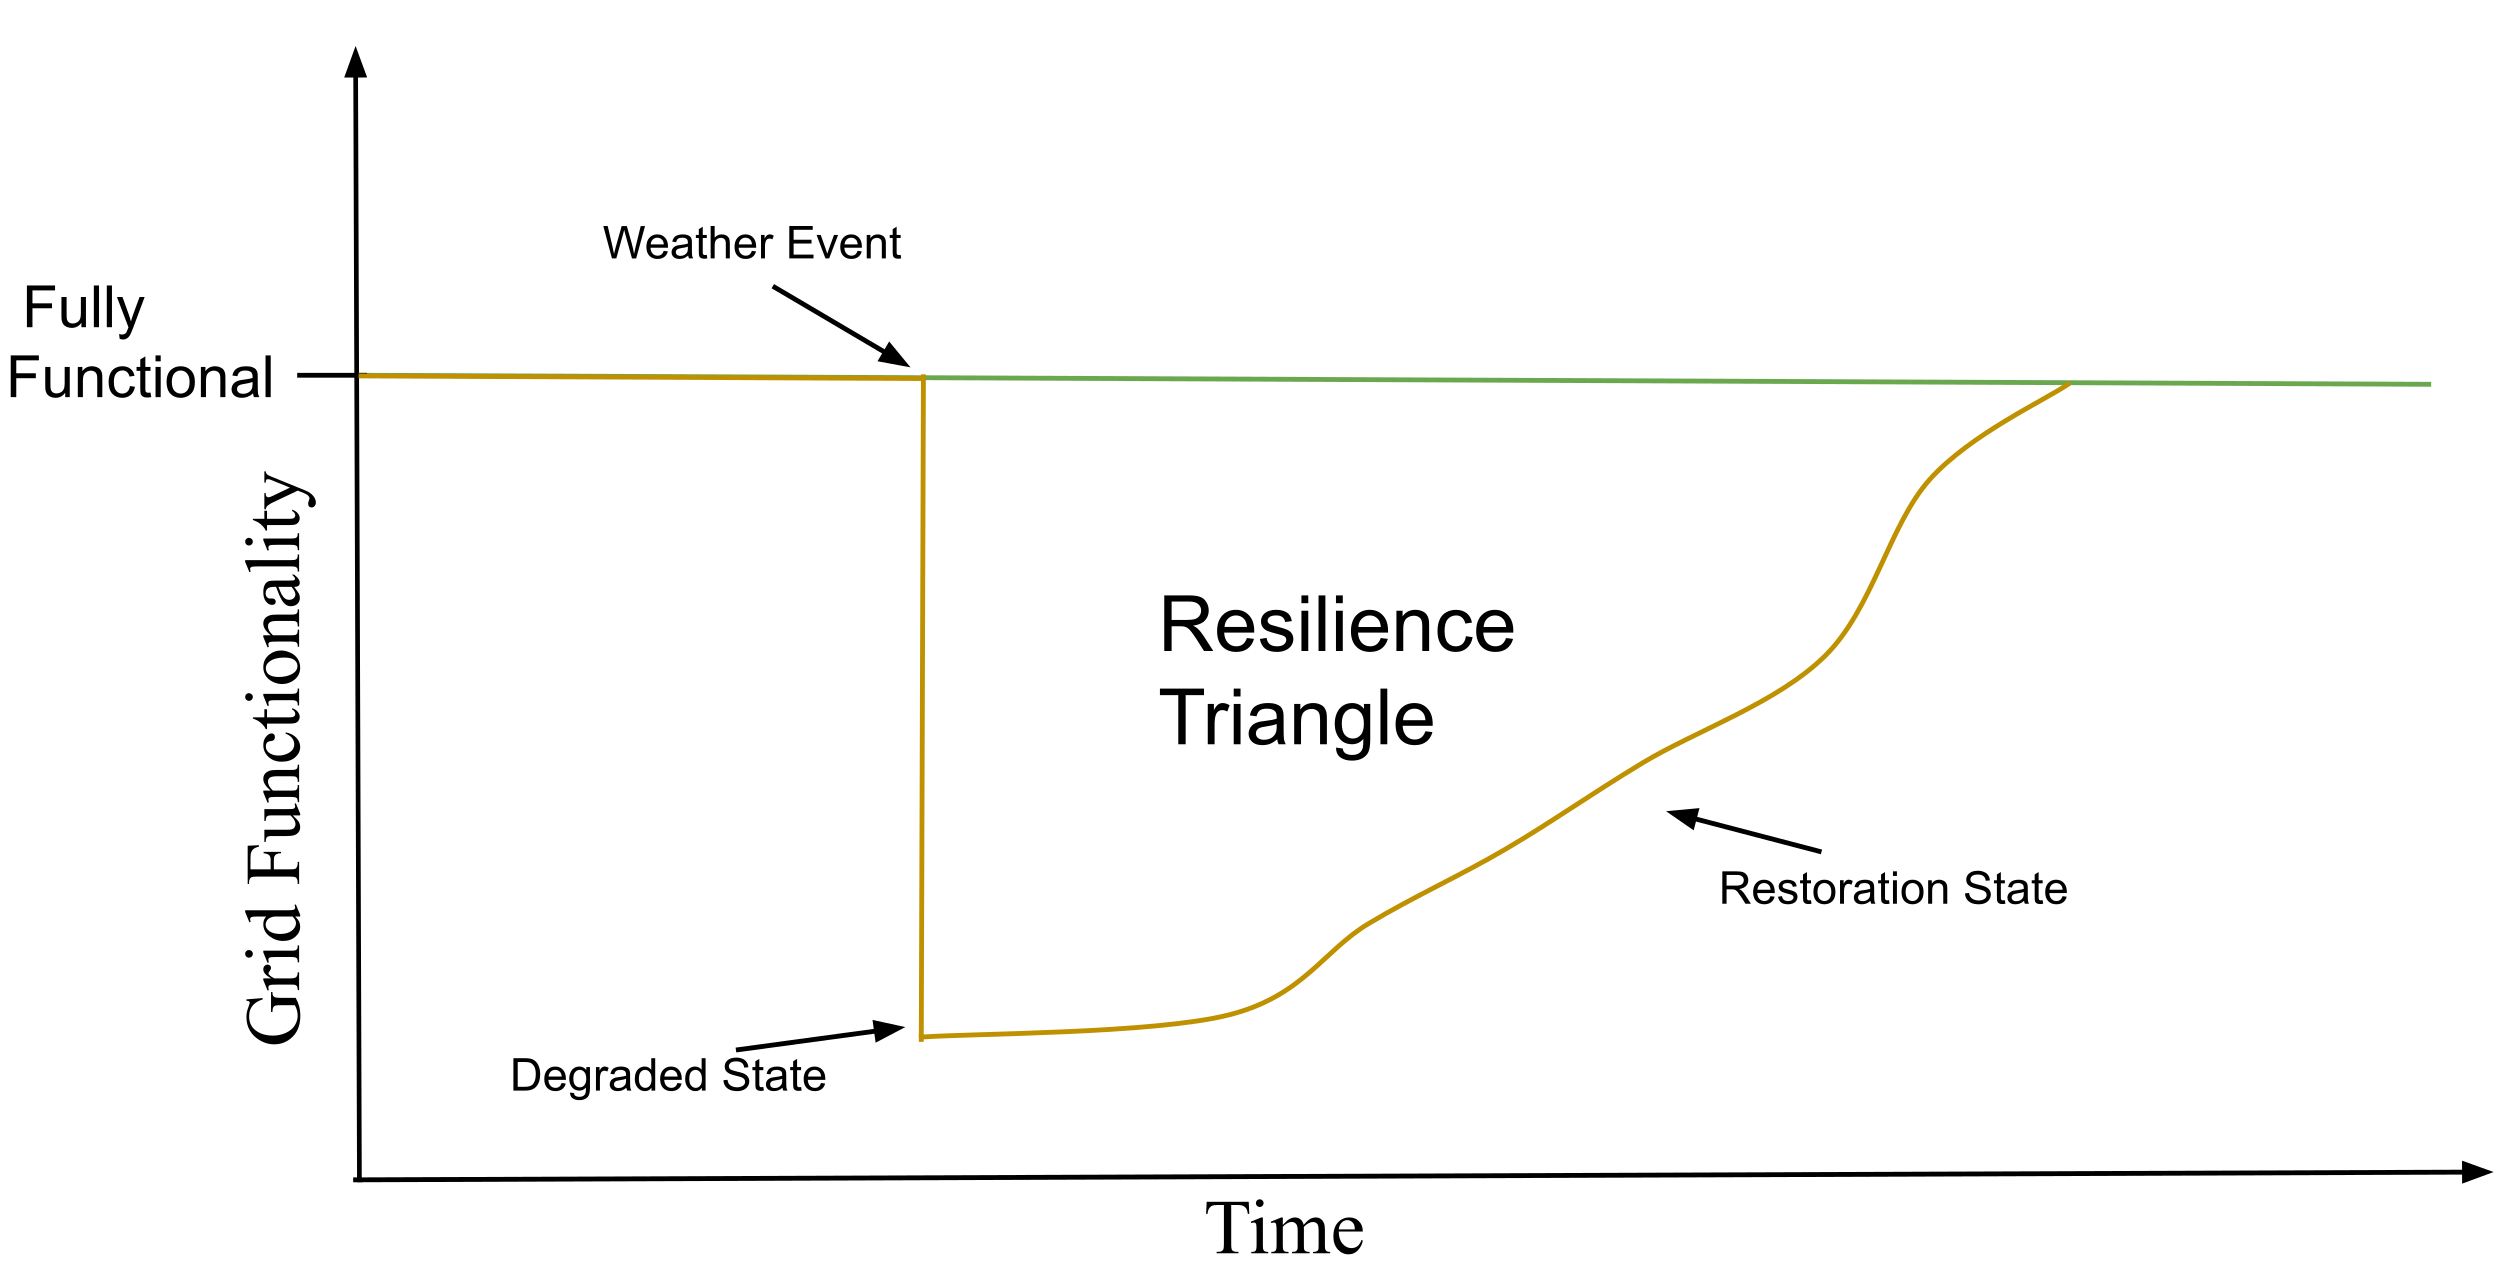 <?xml version="1.0" encoding="UTF-8" standalone="no"?>
<svg
   version="1.1"
   viewBox="0 0 877.365 445.203"
   fill="none"
   stroke="none"
   stroke-linecap="square"
   stroke-miterlimit="10"
   id="svg44"
   sodipodi:docname="Resilience Triangle.svg"
   width="877.365"
   height="445.203"
   inkscape:version="1.4 (86a8ad7, 2024-10-11)"
   xmlns:inkscape="http://www.inkscape.org/namespaces/inkscape"
   xmlns:sodipodi="http://sodipodi.sourceforge.net/DTD/sodipodi-0.dtd"
   xmlns="http://www.w3.org/2000/svg"
   xmlns:svg="http://www.w3.org/2000/svg">
  <defs
     id="defs44" />
  <sodipodi:namedview
     id="namedview44"
     pagecolor="#ffffff"
     bordercolor="#666666"
     borderopacity="1.0"
     inkscape:showpageshadow="2"
     inkscape:pageopacity="0.0"
     inkscape:pagecheckerboard="0"
     inkscape:deskcolor="#d1d1d1"
     inkscape:zoom="1.0625"
     inkscape:cx="498.35294"
     inkscape:cy="233.88235"
     inkscape:window-width="1920"
     inkscape:window-height="974"
     inkscape:window-x="-11"
     inkscape:window-y="-11"
     inkscape:window-maximized="1"
     inkscape:current-layer="g44" />
  <clipPath
     id="p.0">
    <path
       d="M 0,0 H 960 V 720 H 0 Z"
       clip-rule="nonzero"
       id="path1" />
  </clipPath>
  <g
     clip-path="url(#p.0)"
     id="g44"
     transform="translate(-23.601,-42.459)">
    <path
       fill="#000000"
       fill-opacity="0"
       d="M 0,0 H 960 V 720 H 0 Z"
       fill-rule="evenodd"
       id="path2" />
    <path
       fill="#000000"
       fill-opacity="0"
       d="M 149.733,456.517 148.392,32.237"
       fill-rule="evenodd"
       id="path3"
       style="stroke-width:1.704" />
    <path
       stroke="#000000"
       stroke-width="1.648"
       stroke-linejoin="round"
       stroke-linecap="butt"
       d="M 149.734,456.515 148.423,69.757"
       fill-rule="evenodd"
       id="path4" />
    <path
       fill="#000000"
       stroke="#000000"
       stroke-width="1.704"
       stroke-linecap="butt"
       d="m 151.239,68.806 -2.839,-7.724 -2.79,7.742 z"
       fill-rule="evenodd"
       id="path5" />
    <path
       fill="#000000"
       fill-opacity="0"
       d="M 87.058,425.266 V 136.67 h 50.452 v 288.596 z"
       fill-rule="evenodd"
       id="path6"
       style="stroke-width:1.704" />
    <path
       fill="#000000"
       d="m 110.091,393.181 5.698,-0.453 v 0.453 q -2.13,0.719 -3.195,1.837 -1.571,1.598 -1.571,4.127 0,3.461 2.743,5.245 2.29,1.518 5.485,1.518 2.583,0 4.713,-0.985 2.13,-1.012 3.115,-2.636 0.985,-1.624 0.985,-3.328 0,-0.985 -0.24,-1.917 -0.266,-0.932 -0.746,-1.811 h -5.219 q -1.358,0 -1.784,0.213 -0.426,0.213 -0.639,0.639 -0.213,0.426 -0.213,1.518 h -0.506 v -6.976 h 0.506 v 0.32 q 0,1.038 0.692,1.438 0.479,0.266 1.944,0.266 h 5.512 q 0.825,1.518 1.225,3.009 0.399,1.491 0.399,3.328 0,5.219 -3.382,7.935 -2.503,2.05 -5.805,2.05 -2.37,0 -4.553,-1.145 -2.609,-1.358 -3.994,-3.728 -1.172,-1.997 -1.172,-4.686 0,-0.985 0.16,-1.784 0.16,-0.825 0.719,-2.29 0.266,-0.746 0.266,-1.012 0,-0.24 -0.213,-0.426 -0.24,-0.186 -0.932,-0.213 z m 5.911,-7.362 h 2.743 q -2.743,-1.544 -2.743,-3.142 0,-0.746 0.453,-1.225 0.453,-0.479 1.038,-0.479 0.506,0 0.879,0.346 0.346,0.346 0.346,0.825 0,0.479 -0.453,1.065 -0.453,0.559 -0.453,0.852 0,0.24 0.266,0.506 0.533,0.612 1.784,1.251 h 5.858 q 1.012,0 1.518,-0.266 0.373,-0.16 0.612,-0.586 0.24,-0.453 0.24,-1.278 h 0.479 v 6.231 h -0.479 q 0,-0.932 -0.293,-1.385 -0.213,-0.32 -0.692,-0.453 -0.213,-0.08 -1.278,-0.08 h -4.74 q -2.13,0 -2.53,0.106 -0.399,0.08 -0.586,0.32 -0.186,0.213 -0.186,0.559 0,0.426 0.186,0.932 l -0.479,0.133 -1.491,-3.674 z m -6.364,-8.627 q 0,-0.559 0.399,-0.932 0.373,-0.399 0.932,-0.399 0.559,0 0.959,0.399 0.399,0.373 0.399,0.932 0,0.559 -0.399,0.959 -0.399,0.399 -0.959,0.399 -0.559,0 -0.932,-0.373 -0.399,-0.399 -0.399,-0.985 z m 6.364,-1.092 h 9.799 q 1.145,0 1.544,-0.16 0.373,-0.186 0.559,-0.506 0.186,-0.32 0.186,-1.198 h 0.479 v 5.938 h -0.479 q 0,-0.905 -0.16,-1.198 -0.186,-0.32 -0.586,-0.479 -0.399,-0.186 -1.544,-0.186 h -4.686 q -1.997,0 -2.583,0.106 -0.426,0.106 -0.586,0.32 -0.16,0.186 -0.16,0.533 0,0.373 0.186,0.905 l -0.479,0.186 -1.491,-3.674 z m 11.183,-11.995 q 0.932,0.905 1.358,1.757 0.399,0.852 0.399,1.837 0,1.997 -1.677,3.488 -1.677,1.491 -4.287,1.491 -2.636,0 -4.793,-1.651 -2.183,-1.651 -2.183,-4.26 0,-1.598 1.012,-2.663 h -2.237 q -2.103,0 -2.583,0.106 -0.479,0.107 -0.639,0.32 -0.186,0.213 -0.186,0.533 0,0.346 0.213,0.905 l -0.453,0.186 -1.491,-3.648 v -0.586 h 14.085 q 2.157,0 2.636,-0.106 0.453,-0.106 0.639,-0.32 0.186,-0.213 0.186,-0.506 0,-0.373 -0.213,-0.959 l 0.453,-0.16 1.518,3.621 v 0.612 z m -0.932,0 h -6.284 q -0.905,0.08 -1.651,0.479 -0.746,0.399 -1.118,1.065 -0.373,0.666 -0.373,1.278 0,1.172 1.038,2.103 1.385,1.198 4.047,1.198 2.689,0 4.127,-1.172 1.438,-1.172 1.438,-2.609 0,-1.198 -1.225,-2.343 z m -14.751,-16.562 h 7.083 v -3.275 q 0,-1.145 -0.479,-1.651 -0.506,-0.533 -1.997,-0.719 v -0.479 h 6.124 v 0.479 q -1.065,0.027 -1.544,0.293 -0.506,0.24 -0.746,0.719 -0.24,0.453 -0.24,1.358 v 3.275 h 5.671 q 1.358,0 1.811,-0.16 0.32,-0.133 0.559,-0.559 0.32,-0.586 0.32,-1.225 v -0.666 h 0.506 v 7.748 h -0.506 v -0.639 q 0,-1.118 -0.639,-1.624 -0.426,-0.32 -2.05,-0.32 h -11.662 q -1.385,0 -1.811,0.186 -0.346,0.133 -0.586,0.533 -0.32,0.586 -0.32,1.225 v 0.639 h -0.479 v -13.42 l 3.967,-0.186 v 0.479 q -1.278,0.346 -1.864,0.799 -0.586,0.453 -0.852,1.145 -0.266,0.666 -0.266,2.077 z m 4.873,-21.128 h 7.376 q 2.13,0 2.609,-0.08 0.453,-0.107 0.639,-0.32 0.186,-0.24 0.186,-0.533 0,-0.399 -0.213,-0.932 l 0.453,-0.186 1.518,3.648 v 0.612 h -2.583 q 1.704,1.571 2.157,2.396 0.426,0.825 0.426,1.731 0,1.038 -0.586,1.784 -0.612,0.746 -1.544,1.038 -0.932,0.293 -2.636,0.293 h -5.432 q -0.879,0 -1.198,0.186 -0.346,0.186 -0.506,0.559 -0.186,0.373 -0.186,1.331 h -0.479 v -4.287 h 8.148 q 1.704,0 2.237,-0.586 0.533,-0.586 0.533,-1.438 0,-0.559 -0.346,-1.278 -0.373,-0.746 -1.385,-1.731 h -6.896 q -1.038,0 -1.411,0.373 -0.373,0.373 -0.399,1.571 h -0.479 z m 2.21,-6.497 q -2.583,-2.13 -2.583,-4.074 0,-1.012 0.506,-1.731 0.506,-0.719 1.651,-1.145 0.799,-0.293 2.45,-0.293 h 5.192 q 1.172,0 1.571,-0.186 0.346,-0.133 0.533,-0.453 0.186,-0.346 0.186,-1.225 h 0.479 v 6.044 h -0.479 V 316.59 q 0,-0.852 -0.266,-1.172 -0.266,-0.346 -0.772,-0.479 -0.186,-0.053 -1.251,-0.053 h -4.979 q -1.677,0 -2.423,0.426 -0.746,0.426 -0.746,1.464 0,1.571 1.731,3.142 h 6.417 q 1.251,0 1.544,-0.133 0.373,-0.186 0.559,-0.506 0.186,-0.346 0.186,-1.331 h 0.479 v 6.018 h -0.479 v -0.266 q 0,-0.932 -0.479,-1.251 -0.479,-0.32 -1.811,-0.32 h -4.527 q -2.183,0 -2.663,0.106 -0.479,0.08 -0.639,0.293 -0.186,0.213 -0.186,0.559 0,0.373 0.186,0.879 l -0.479,0.213 -1.491,-3.674 v -0.586 z m 5.352,-20.423 q 2.396,0.479 3.701,1.917 1.305,1.438 1.305,3.195 0,2.077 -1.731,3.621 -1.757,1.544 -4.74,1.544 -2.876,0 -4.66,-1.704 -1.811,-1.731 -1.811,-4.127 0,-1.784 0.959,-2.929 0.959,-1.172 1.97,-1.172 0.506,0 0.825,0.32 0.32,0.32 0.32,0.905 0,0.799 -0.506,1.198 -0.293,0.213 -1.065,0.293 -0.799,0.08 -1.198,0.533 -0.399,0.479 -0.399,1.305 0,1.331 0.985,2.13 1.305,1.092 3.435,1.092 2.183,0 3.861,-1.065 1.677,-1.092 1.677,-2.902 0,-1.305 -0.905,-2.343 -0.612,-0.746 -2.21,-1.438 z m -11.583,-5.285 h 4.021 v -2.849 h 0.932 v 2.849 h 7.908 q 1.172,0 1.598,-0.346 0.399,-0.346 0.399,-0.879 0,-0.426 -0.266,-0.825 -0.266,-0.426 -0.799,-0.666 v -0.506 q 1.305,0.453 1.97,1.305 0.666,0.852 0.666,1.757 0,0.612 -0.346,1.198 -0.346,0.586 -0.985,0.879 -0.639,0.266 -1.944,0.266 h -8.201 v 1.944 h -0.453 q -0.293,-0.746 -0.985,-1.491 -0.692,-0.772 -1.651,-1.385 -0.506,-0.293 -1.864,-0.852 z m -2.716,-7.149 q 0,-0.559 0.399,-0.932 0.373,-0.399 0.932,-0.399 0.559,0 0.959,0.399 0.399,0.373 0.399,0.932 0,0.559 -0.399,0.959 -0.399,0.399 -0.959,0.399 -0.559,0 -0.932,-0.373 -0.399,-0.399 -0.399,-0.985 z m 6.364,-1.092 h 9.799 q 1.145,0 1.544,-0.16 0.373,-0.186 0.559,-0.506 0.186,-0.32 0.186,-1.198 h 0.479 v 5.938 h -0.479 q 0,-0.905 -0.16,-1.198 -0.186,-0.32 -0.586,-0.479 -0.399,-0.186 -1.544,-0.186 h -4.686 q -1.997,0 -2.583,0.106 -0.426,0.106 -0.586,0.32 -0.16,0.186 -0.16,0.533 0,0.373 0.186,0.905 l -0.479,0.186 -1.491,-3.674 z m 0,-9.333 q 0,-2.769 2.103,-4.447 1.811,-1.438 4.127,-1.438 1.651,0 3.328,0.799 1.677,0.772 2.53,2.157 0.852,1.385 0.852,3.062 0,2.769 -2.21,4.393 -1.837,1.358 -4.154,1.358 -1.677,0 -3.328,-0.825 -1.651,-0.825 -2.45,-2.183 -0.799,-1.358 -0.799,-2.876 z m 0.879,0.399 q 0,0.719 0.426,1.438 0.399,0.692 1.464,1.145 1.038,0.426 2.689,0.426 2.663,0 4.606,-1.038 1.917,-1.065 1.917,-2.796 0,-1.305 -1.065,-2.13 -1.065,-0.852 -3.648,-0.852 -3.248,0 -5.112,1.411 -1.278,0.932 -1.278,2.396 z m 1.704,-11.636 q -2.583,-2.13 -2.583,-4.074 0,-1.012 0.506,-1.731 0.506,-0.719 1.651,-1.145 0.799,-0.293 2.45,-0.293 h 5.192 q 1.172,0 1.571,-0.186 0.346,-0.133 0.533,-0.453 0.186,-0.346 0.186,-1.225 h 0.479 v 6.044 h -0.479 v -0.266 q 0,-0.852 -0.266,-1.172 -0.266,-0.346 -0.772,-0.479 -0.186,-0.053 -1.251,-0.053 h -4.979 q -1.677,0 -2.423,0.426 -0.746,0.426 -0.746,1.464 0,1.571 1.731,3.142 h 6.417 q 1.251,0 1.544,-0.133 0.373,-0.186 0.559,-0.506 0.186,-0.346 0.186,-1.331 h 0.479 v 6.018 h -0.479 v -0.266 q 0,-0.932 -0.479,-1.251 -0.479,-0.32 -1.811,-0.32 h -4.527 q -2.183,0 -2.663,0.106 -0.479,0.08 -0.639,0.293 -0.186,0.213 -0.186,0.559 0,0.373 0.186,0.879 l -0.479,0.213 -1.491,-3.674 v -0.586 z m 8.228,-16.988 q 1.438,1.89 1.677,2.37 0.346,0.719 0.346,1.518 0,1.278 -0.879,2.103 -0.879,0.799 -2.29,0.799 -0.879,0 -1.544,-0.399 -0.905,-0.533 -1.704,-1.89 -0.799,-1.358 -1.944,-4.5 h -0.479 q -1.811,0 -2.476,0.586 -0.692,0.586 -0.692,1.677 0,0.852 0.453,1.331 0.453,0.506 1.038,0.506 l 0.772,-0.027 q 0.612,0 0.959,0.32 0.32,0.32 0.32,0.825 0,0.479 -0.346,0.799 -0.346,0.32 -0.959,0.32 -1.145,0 -2.103,-1.172 -0.959,-1.172 -0.959,-3.302 0,-1.624 0.559,-2.663 0.399,-0.772 1.278,-1.145 0.586,-0.24 2.343,-0.24 h 4.154 q 1.731,0 2.13,-0.053 0.399,-0.08 0.533,-0.24 0.133,-0.16 0.133,-0.346 0,-0.213 -0.106,-0.373 -0.16,-0.293 -0.959,-1.092 h 0.746 q 1.997,1.491 1.997,2.849 0,0.666 -0.453,1.065 -0.453,0.373 -1.544,0.373 z m -0.879,0 h -4.633 q 0.799,2.024 1.118,2.609 0.586,1.038 1.225,1.491 0.639,0.453 1.411,0.453 0.959,0 1.598,-0.559 0.612,-0.586 0.612,-1.331 0,-1.012 -1.331,-2.663 z m -16.295,-9.386 h 16.162 q 1.145,0 1.518,-0.16 0.373,-0.16 0.586,-0.506 0.186,-0.346 0.186,-1.305 h 0.479 v 5.991 h -0.479 q 0,-0.852 -0.16,-1.145 -0.186,-0.32 -0.586,-0.479 -0.399,-0.186 -1.544,-0.186 h -11.077 q -2.05,0 -2.53,0.106 -0.479,0.08 -0.639,0.293 -0.186,0.213 -0.186,0.533 0,0.346 0.213,0.879 l -0.453,0.213 -1.491,-3.621 z m 0,-6.484 q 0,-0.559 0.399,-0.932 0.373,-0.399 0.932,-0.399 0.559,0 0.959,0.399 0.399,0.373 0.399,0.932 0,0.559 -0.399,0.959 -0.399,0.399 -0.959,0.399 -0.559,0 -0.932,-0.373 -0.399,-0.399 -0.399,-0.985 z m 6.364,-1.092 h 9.799 q 1.145,0 1.544,-0.16 0.373,-0.186 0.559,-0.506 0.186,-0.32 0.186,-1.198 h 0.479 v 5.938 h -0.479 q 0,-0.905 -0.16,-1.198 -0.186,-0.32 -0.586,-0.479 -0.399,-0.186 -1.544,-0.186 h -4.686 q -1.997,0 -2.583,0.106 -0.426,0.106 -0.586,0.32 -0.16,0.186 -0.16,0.533 0,0.373 0.186,0.905 l -0.479,0.186 -1.491,-3.674 z m -3.648,-6.91 h 4.021 v -2.849 h 0.932 v 2.849 h 7.908 q 1.172,0 1.598,-0.346 0.399,-0.346 0.399,-0.879 0,-0.426 -0.266,-0.825 -0.266,-0.426 -0.799,-0.666 v -0.506 q 1.305,0.453 1.97,1.305 0.666,0.852 0.666,1.757 0,0.612 -0.346,1.198 -0.346,0.586 -0.985,0.879 -0.639,0.266 -1.944,0.266 h -8.201 v 1.944 h -0.453 q -0.293,-0.746 -0.985,-1.491 -0.692,-0.772 -1.651,-1.385 -0.506,-0.293 -1.864,-0.852 z m 4.021,-3.342 v -5.698 h 0.479 v 0.293 q 0,0.586 0.266,0.905 0.266,0.293 0.639,0.293 0.533,0 1.438,-0.453 l 6.151,-2.956 -6.737,-2.743 q -0.533,-0.213 -1.065,-0.213 -0.24,0 -0.373,0.08 -0.133,0.106 -0.213,0.346 -0.106,0.213 -0.106,0.799 h -0.479 v -3.967 h 0.479 q 0.053,0.479 0.213,0.746 0.16,0.266 0.612,0.586 0.186,0.133 1.012,0.453 l 12.195,4.979 q 1.757,0.719 2.663,1.89 0.905,1.145 0.905,2.237 0,0.772 -0.453,1.278 -0.453,0.506 -1.038,0.506 -0.559,0 -0.905,-0.346 -0.32,-0.373 -0.32,-1.012 0,-0.453 0.293,-1.198 0.186,-0.533 0.186,-0.666 0,-0.399 -0.426,-0.879 -0.399,-0.479 -1.571,-0.959 l -2.13,-0.852 -9.213,4.367 q -0.399,0.213 -1.012,0.639 -0.479,0.346 -0.639,0.559 -0.213,0.293 -0.373,0.985 z"
       fill-rule="nonzero"
       id="path7"
       style="stroke-width:1.704" />
    <path
       fill="#000000"
       fill-opacity="0"
       d="m 149.93,174.16 726.025,3.167"
       fill-rule="evenodd"
       id="path8"
       style="stroke-width:1.704" />
    <path
       stroke="#6aa84f"
       stroke-width="1.704"
       stroke-linejoin="round"
       stroke-linecap="butt"
       d="m 149.93,174.16 726.025,3.167"
       fill-rule="evenodd"
       id="path9" />
    <path
       fill="#000000"
       fill-opacity="0"
       d="M 151.558,174.16 H 128.748"
       fill-rule="evenodd"
       id="path10"
       style="stroke-width:1.704" />
    <path
       stroke="#000000"
       stroke-width="1.704"
       stroke-linejoin="round"
       stroke-linecap="butt"
       d="M 151.558,174.16 H 128.748"
       fill-rule="evenodd"
       id="path11" />
    <path
       fill="#000000"
       fill-opacity="0"
       d="M 6.586,122.326 H 168.515 v 35.316 H 6.586 Z"
       fill-rule="evenodd"
       id="path12"
       style="stroke-width:1.704" />
    <path
       fill="#000000"
       d="m 33.047,157.294 v -14.645 h 9.878 v 1.731 h -7.935 v 4.527 h 6.87 v 1.731 h -6.87 v 6.657 z m 19.121,0 v -1.571 q -1.251,1.811 -3.382,1.811 -0.932,0 -1.757,-0.346 -0.799,-0.373 -1.198,-0.905 -0.399,-0.559 -0.559,-1.358 -0.107,-0.506 -0.107,-1.677 v -6.55 h 1.811 v 5.884 q 0,1.385 0.107,1.89 0.16,0.692 0.692,1.118 0.559,0.399 1.385,0.399 0.799,0 1.491,-0.399 0.719,-0.426 1.012,-1.145 0.32,-0.719 0.32,-2.077 v -5.671 h 1.784 v 10.597 z m 4.37,0 v -14.645 h 1.811 v 14.645 z m 4.543,0 v -14.645 h 1.811 v 14.645 z m 4.517,4.074 -0.213,-1.677 q 0.586,0.16 1.038,0.16 0.586,0 0.932,-0.213 0.373,-0.186 0.612,-0.533 0.16,-0.293 0.559,-1.358 0.027,-0.133 0.16,-0.426 l -4.047,-10.624 h 1.944 l 2.21,6.124 q 0.426,1.172 0.772,2.476 0.32,-1.251 0.746,-2.423 l 2.263,-6.177 h 1.784 l -4.021,10.784 q -0.666,1.731 -1.012,2.396 -0.479,0.905 -1.118,1.305 -0.612,0.426 -1.464,0.426 -0.506,0 -1.145,-0.24 z"
       fill-rule="nonzero"
       id="path13"
       style="stroke-width:1.704" />
    <path
       fill="#000000"
       d="m 27.365,181.833 v -14.645 h 9.878 v 1.731 h -7.935 v 4.527 h 6.87 v 1.731 h -6.87 v 6.657 z m 19.121,0 v -1.571 q -1.251,1.811 -3.382,1.811 -0.932,0 -1.757,-0.346 -0.799,-0.373 -1.198,-0.905 -0.399,-0.559 -0.559,-1.358 -0.107,-0.506 -0.107,-1.677 v -6.55 h 1.811 v 5.884 q 0,1.385 0.107,1.89 0.16,0.692 0.692,1.118 0.559,0.399 1.385,0.399 0.799,0 1.491,-0.399 0.719,-0.426 1.012,-1.145 0.32,-0.719 0.32,-2.077 v -5.671 h 1.784 v 10.597 z m 4.423,0 v -10.597 h 1.598 v 1.491 q 1.172,-1.731 3.382,-1.731 0.959,0 1.757,0.346 0.825,0.346 1.225,0.905 0.399,0.559 0.559,1.305 0.08,0.506 0.08,1.757 v 6.523 h -1.784 v -6.444 q 0,-1.118 -0.213,-1.651 -0.213,-0.533 -0.746,-0.852 -0.533,-0.346 -1.251,-0.346 -1.145,0 -1.997,0.746 -0.825,0.719 -0.825,2.743 v 5.805 z m 18.296,-3.887 1.757,0.24 q -0.293,1.811 -1.491,2.849 -1.198,1.038 -2.929,1.038 -2.183,0 -3.515,-1.411 -1.305,-1.438 -1.305,-4.1 0,-1.704 0.559,-2.982 0.586,-1.305 1.731,-1.944 1.172,-0.639 2.556,-0.639 1.704,0 2.796,0.879 1.118,0.852 1.438,2.476 l -1.757,0.266 q -0.24,-1.065 -0.879,-1.598 -0.639,-0.559 -1.544,-0.559 -1.358,0 -2.21,0.985 -0.852,0.959 -0.852,3.062 0,2.157 0.825,3.115 0.825,0.959 2.13,0.959 1.065,0 1.757,-0.639 0.719,-0.639 0.932,-1.997 z m 7.216,2.29 0.266,1.571 q -0.772,0.16 -1.358,0.16 -0.985,0 -1.518,-0.293 -0.533,-0.32 -0.772,-0.825 -0.213,-0.506 -0.213,-2.13 v -6.097 h -1.305 v -1.385 h 1.305 v -2.636 l 1.784,-1.065 v 3.701 h 1.811 v 1.385 h -1.811 v 6.204 q 0,0.772 0.08,0.985 0.107,0.213 0.32,0.346 0.213,0.133 0.612,0.133 0.32,0 0.799,-0.053 z m 1.767,-10.97 v -2.077 h 1.811 v 2.077 z m 0,12.568 v -10.597 h 1.811 v 10.597 z m 3.877,-5.299 q 0,-2.956 1.624,-4.367 1.358,-1.172 3.328,-1.172 2.183,0 3.568,1.438 1.411,1.411 1.411,3.941 0,2.05 -0.612,3.222 -0.612,1.172 -1.811,1.837 -1.172,0.639 -2.556,0.639 -2.21,0 -3.595,-1.411 -1.358,-1.438 -1.358,-4.127 z m 1.837,0 q 0,2.024 0.879,3.035 0.905,1.012 2.237,1.012 1.358,0 2.237,-1.012 0.879,-1.012 0.879,-3.089 0,-1.97 -0.905,-2.982 -0.879,-1.012 -2.21,-1.012 -1.331,0 -2.237,1.012 -0.879,0.985 -0.879,3.035 z m 10.201,5.299 v -10.597 h 1.598 v 1.491 q 1.172,-1.731 3.382,-1.731 0.959,0 1.757,0.346 0.825,0.346 1.225,0.905 0.399,0.559 0.559,1.305 0.08,0.506 0.08,1.757 v 6.523 h -1.784 v -6.444 q 0,-1.118 -0.213,-1.651 -0.213,-0.533 -0.746,-0.852 -0.533,-0.346 -1.251,-0.346 -1.145,0 -1.997,0.746 -0.825,0.719 -0.825,2.743 v 5.805 z m 18.296,-1.305 q -1.012,0.852 -1.944,1.198 -0.905,0.346 -1.97,0.346 -1.757,0 -2.689,-0.852 -0.932,-0.852 -0.932,-2.183 0,-0.772 0.346,-1.411 0.346,-0.666 0.932,-1.038 0.586,-0.399 1.305,-0.586 0.506,-0.16 1.598,-0.293 2.157,-0.24 3.195,-0.612 0,-0.373 0,-0.453 0,-1.118 -0.506,-1.571 -0.692,-0.586 -2.05,-0.586 -1.251,0 -1.864,0.453 -0.612,0.426 -0.905,1.544 l -1.757,-0.24 q 0.24,-1.118 0.799,-1.811 0.559,-0.692 1.598,-1.065 1.038,-0.373 2.396,-0.373 1.358,0 2.21,0.32 0.852,0.32 1.251,0.799 0.399,0.479 0.559,1.225 0.08,0.453 0.08,1.651 v 2.396 q 0,2.503 0.106,3.169 0.133,0.666 0.479,1.278 h -1.89 q -0.266,-0.559 -0.346,-1.305 z m -0.16,-4.021 q -0.985,0.399 -2.929,0.692 -1.118,0.16 -1.571,0.373 -0.453,0.186 -0.719,0.559 -0.24,0.373 -0.24,0.852 0,0.719 0.533,1.198 0.559,0.479 1.598,0.479 1.038,0 1.837,-0.453 0.825,-0.453 1.198,-1.251 0.293,-0.612 0.293,-1.784 z m 4.556,5.325 v -14.645 h 1.811 v 14.645 z"
       fill-rule="nonzero"
       id="path14"
       style="stroke-width:1.704" />
    <path
       fill="#000000"
       fill-opacity="0"
       d="m 148.392,456.517 750.338,-2.737"
       fill-rule="evenodd"
       id="path15"
       style="stroke-width:1.704" />
    <path
       stroke="#000000"
       stroke-width="1.704"
       stroke-linejoin="round"
       stroke-linecap="butt"
       d="m 148.392,456.517 740.114,-2.7"
       fill-rule="evenodd"
       id="path16" />
    <path
       fill="#000000"
       stroke="#000000"
       stroke-width="1.704"
       stroke-linecap="butt"
       d="m 888.516,456.631 7.723,-2.843 -7.744,-2.786 z"
       fill-rule="evenodd"
       id="path17" />
    <path
       fill="#000000"
       fill-opacity="0"
       d="m 347.672,174.684 -0.751,232.562"
       fill-rule="evenodd"
       id="path18"
       style="stroke-width:1.704" />
    <path
       stroke="#bf9000"
       stroke-width="1.704"
       stroke-linejoin="round"
       stroke-linecap="butt"
       d="m 347.672,174.684 -0.751,232.562"
       fill-rule="evenodd"
       id="path19" />
    <path
       fill="#000000"
       fill-opacity="0"
       d="m 150.324,174.384 196.602,0.912"
       fill-rule="evenodd"
       id="path20"
       style="stroke-width:1.704" />
    <path
       stroke="#bf9000"
       stroke-width="1.704"
       stroke-linejoin="round"
       stroke-linecap="butt"
       d="m 150.324,174.384 196.602,0.912"
       fill-rule="evenodd"
       id="path21" />
    <path
       fill="#000000"
       fill-opacity="0"
       d="m 346.921,406.416 c 17.995,-1.298 81.794,-1.146 107.968,-7.79 26.174,-6.644 32.89,-22.375 49.077,-32.074 16.187,-9.699 32.031,-16.725 48.046,-26.118 16.014,-9.393 29.357,-18.938 48.041,-30.24 18.684,-11.302 47.273,-21 64.063,-37.57 16.79,-16.57 22.471,-45.967 36.677,-61.85 14.206,-15.883 40.466,-27.873 48.559,-33.448"
       fill-rule="evenodd"
       id="path22"
       style="stroke-width:1.704" />
    <path
       stroke="#bf9000"
       stroke-width="1.704"
       stroke-linejoin="round"
       stroke-linecap="butt"
       d="m 346.921,406.416 c 17.995,-1.298 81.794,-1.146 107.968,-7.79 26.174,-6.644 32.89,-22.375 49.077,-32.074 16.187,-9.699 32.031,-16.725 48.046,-26.118 16.014,-9.393 29.357,-18.938 48.041,-30.24 18.684,-11.302 47.273,-21 64.063,-37.57 16.79,-16.57 22.471,-45.967 36.677,-61.85 14.206,-15.883 40.466,-27.873 48.559,-33.448"
       fill-rule="evenodd"
       id="path23" />
    <path
       fill="#000000"
       fill-opacity="0"
       d="m 430.712,440.777 h 106.11 v 46.051 H 430.712 Z"
       fill-rule="evenodd"
       id="path24"
       style="stroke-width:1.704" />
    <path
       fill="#000000"
       d="m 461.839,464.236 0.186,4.234 h -0.506 q -0.133,-1.118 -0.399,-1.598 -0.399,-0.772 -1.092,-1.145 -0.692,-0.373 -1.811,-0.373 h -2.53 v 13.793 q 0,1.677 0.346,2.077 0.506,0.559 1.571,0.559 h 0.612 v 0.506 h -7.642 v -0.506 h 0.639 q 1.145,0 1.624,-0.692 0.293,-0.426 0.293,-1.944 v -13.793 h -2.183 q -1.251,0 -1.784,0.186 -0.692,0.266 -1.198,0.985 -0.479,0.719 -0.586,1.944 h -0.506 l 0.213,-4.234 z m 3.874,-0.879 q 0.559,0 0.932,0.399 0.399,0.373 0.399,0.932 0,0.559 -0.399,0.959 -0.373,0.399 -0.932,0.399 -0.559,0 -0.959,-0.399 -0.399,-0.399 -0.399,-0.959 0,-0.559 0.373,-0.932 0.399,-0.399 0.985,-0.399 z m 1.092,6.364 v 9.799 q 0,1.145 0.16,1.544 0.186,0.373 0.506,0.559 0.32,0.186 1.198,0.186 v 0.479 h -5.938 v -0.479 q 0.905,0 1.198,-0.16 0.32,-0.186 0.479,-0.586 0.186,-0.399 0.186,-1.544 v -4.686 q 0,-1.997 -0.106,-2.583 -0.106,-0.426 -0.32,-0.586 -0.186,-0.16 -0.533,-0.16 -0.373,0 -0.905,0.186 l -0.186,-0.479 3.674,-1.491 z m 6.989,2.609 q 1.331,-1.331 1.571,-1.544 0.612,-0.506 1.305,-0.772 0.692,-0.293 1.358,-0.293 1.145,0 1.97,0.666 0.825,0.666 1.118,1.944 1.358,-1.598 2.29,-2.103 0.959,-0.506 1.97,-0.506 0.959,0 1.704,0.506 0.772,0.506 1.198,1.624 0.293,0.772 0.293,2.423 v 5.245 q 0,1.145 0.186,1.571 0.133,0.293 0.479,0.506 0.373,0.213 1.172,0.213 v 0.479 h -6.018 v -0.479 h 0.266 q 0.772,0 1.225,-0.32 0.293,-0.213 0.426,-0.666 0.053,-0.24 0.053,-1.305 v -5.245 q 0,-1.491 -0.346,-2.103 -0.533,-0.852 -1.677,-0.852 -0.692,0 -1.411,0.373 -0.719,0.346 -1.731,1.305 l -0.027,0.133 0.027,0.586 v 5.805 q 0,1.251 0.133,1.571 0.16,0.293 0.533,0.506 0.399,0.213 1.331,0.213 v 0.479 h -6.177 v -0.479 q 1.012,0 1.385,-0.24 0.399,-0.24 0.533,-0.719 0.08,-0.24 0.08,-1.331 v -5.245 q 0,-1.491 -0.453,-2.13 -0.586,-0.852 -1.624,-0.852 -0.719,0 -1.438,0.373 -1.092,0.586 -1.704,1.331 v 6.524 q 0,1.198 0.16,1.571 0.186,0.346 0.506,0.533 0.32,0.186 1.331,0.186 v 0.479 h -6.044 v -0.479 q 0.852,0 1.172,-0.186 0.346,-0.186 0.506,-0.559 0.186,-0.399 0.186,-1.544 v -4.66 q 0,-1.997 -0.133,-2.583 -0.08,-0.453 -0.293,-0.612 -0.186,-0.16 -0.533,-0.16 -0.373,0 -0.905,0.186 l -0.186,-0.479 3.674,-1.491 h 0.559 z m 19.637,2.343 q 0,2.716 1.331,4.26 1.331,1.544 3.115,1.544 1.198,0 2.077,-0.639 0.905,-0.666 1.491,-2.263 l 0.426,0.266 q -0.293,1.811 -1.651,3.328 -1.331,1.491 -3.355,1.491 -2.183,0 -3.754,-1.704 -1.571,-1.731 -1.571,-4.606 0,-3.142 1.598,-4.873 1.624,-1.757 4.047,-1.757 2.05,0 3.355,1.358 1.331,1.331 1.331,3.595 z m 0,-0.772 h 5.645 q -0.053,-1.172 -0.266,-1.651 -0.346,-0.746 -1.012,-1.172 -0.639,-0.426 -1.358,-0.426 -1.118,0 -1.997,0.879 -0.852,0.852 -1.012,2.37 z"
       fill-rule="nonzero"
       id="path25"
       style="stroke-width:1.704" />
    <path
       fill="#000000"
       fill-opacity="0"
       d="m 295.543,143.321 47.607,28.071"
       fill-rule="evenodd"
       id="path26"
       style="stroke-width:1.704" />
    <path
       stroke="#000000"
       stroke-width="1.704"
       stroke-linejoin="round"
       stroke-linecap="butt"
       d="m 295.543,143.321 38.8,22.877"
       fill-rule="evenodd"
       id="path27" />
    <path
       fill="#000000"
       stroke="#000000"
       stroke-width="1.704"
       stroke-linecap="butt"
       d="m 332.913,168.623 8.091,1.503 -5.232,-6.352 z"
       fill-rule="evenodd"
       id="path28" />
    <path
       fill="#000000"
       fill-opacity="0"
       d="m 219.807,106.064 h 145.345 v 27.158 H 219.807 Z"
       fill-rule="evenodd"
       id="path29"
       style="stroke-width:1.704" />
    <path
       fill="#000000"
       d="m 238.366,133.154 -3.035,-11.37 h 1.544 l 1.731,7.455 q 0.293,1.172 0.479,2.317 0.453,-1.811 0.533,-2.103 l 2.157,-7.668 h 1.811 l 1.624,5.751 q 0.612,2.13 0.905,4.021 0.213,-1.065 0.559,-2.476 l 1.784,-7.296 h 1.518 l -3.115,11.37 h -1.464 l -2.396,-8.68 q -0.293,-1.065 -0.346,-1.331 -0.186,0.799 -0.346,1.331 l -2.423,8.68 z m 18.178,-2.663 1.438,0.186 q -0.32,1.278 -1.251,1.97 -0.932,0.692 -2.37,0.692 -1.811,0 -2.876,-1.118 -1.038,-1.118 -1.038,-3.115 0,-2.077 1.065,-3.222 1.065,-1.172 2.769,-1.172 1.677,0 2.716,1.145 1.038,1.118 1.038,3.169 0,0.106 0,0.373 h -6.151 q 0.08,1.358 0.772,2.077 0.692,0.719 1.731,0.719 0.772,0 1.305,-0.399 0.533,-0.399 0.852,-1.305 z m -4.58,-2.263 h 4.606 q -0.106,-1.038 -0.533,-1.544 -0.666,-0.799 -1.731,-0.799 -0.959,0 -1.624,0.639 -0.639,0.639 -0.719,1.704 z m 13.154,3.914 q -0.772,0.666 -1.491,0.932 -0.719,0.266 -1.544,0.266 -1.358,0 -2.077,-0.666 -0.719,-0.666 -0.719,-1.704 0,-0.586 0.266,-1.092 0.266,-0.506 0.719,-0.799 0.453,-0.32 1.012,-0.479 0.399,-0.106 1.225,-0.186 1.704,-0.213 2.503,-0.479 0,-0.293 0,-0.373 0,-0.852 -0.399,-1.198 -0.533,-0.479 -1.571,-0.479 -0.985,0 -1.464,0.346 -0.479,0.346 -0.692,1.225 l -1.358,-0.186 q 0.186,-0.879 0.612,-1.411 0.426,-0.559 1.225,-0.852 0.799,-0.293 1.864,-0.293 1.065,0 1.704,0.266 0.666,0.24 0.985,0.612 0.32,0.373 0.426,0.959 0.08,0.346 0.08,1.278 v 1.864 q 0,1.944 0.08,2.476 0.106,0.506 0.373,0.985 h -1.464 q -0.213,-0.426 -0.293,-1.012 z m -0.106,-3.115 q -0.772,0.293 -2.29,0.506 -0.852,0.133 -1.225,0.293 -0.346,0.16 -0.533,0.453 -0.186,0.293 -0.186,0.666 0,0.559 0.399,0.932 0.426,0.373 1.251,0.373 0.799,0 1.411,-0.346 0.639,-0.373 0.959,-0.985 0.213,-0.453 0.213,-1.385 z m 6.631,2.876 0.186,1.225 q -0.586,0.133 -1.038,0.133 -0.772,0 -1.198,-0.24 -0.399,-0.24 -0.586,-0.612 -0.16,-0.399 -0.16,-1.677 v -4.74 h -1.038 v -1.092 h 1.038 v -2.024 l 1.385,-0.852 v 2.876 h 1.411 v 1.092 h -1.411 v 4.819 q 0,0.612 0.08,0.799 0.08,0.16 0.24,0.266 0.16,0.08 0.479,0.08 0.24,0 0.612,-0.053 z m 1.354,1.251 v -11.37 h 1.411 v 4.074 q 0.985,-1.145 2.476,-1.145 0.905,0 1.571,0.373 0.692,0.373 0.985,1.012 0.293,0.612 0.293,1.837 v 5.219 h -1.411 v -5.219 q 0,-1.065 -0.453,-1.518 -0.453,-0.479 -1.278,-0.479 -0.639,0 -1.198,0.32 -0.533,0.32 -0.772,0.879 -0.213,0.533 -0.213,1.518 v 4.5 z m 14.485,-2.663 1.438,0.186 q -0.32,1.278 -1.251,1.97 -0.932,0.692 -2.37,0.692 -1.811,0 -2.876,-1.118 -1.038,-1.118 -1.038,-3.115 0,-2.077 1.065,-3.222 1.065,-1.172 2.769,-1.172 1.677,0 2.716,1.145 1.038,1.118 1.038,3.169 0,0.106 0,0.373 h -6.151 q 0.08,1.358 0.772,2.077 0.692,0.719 1.731,0.719 0.772,0 1.305,-0.399 0.533,-0.399 0.852,-1.305 z m -4.58,-2.263 h 4.606 q -0.106,-1.038 -0.533,-1.544 -0.666,-0.799 -1.731,-0.799 -0.959,0 -1.624,0.639 -0.639,0.639 -0.719,1.704 z m 7.776,4.926 v -8.254 h 1.251 v 1.251 q 0.479,-0.879 0.879,-1.145 0.426,-0.293 0.905,-0.293 0.719,0 1.438,0.453 l -0.479,1.305 q -0.506,-0.293 -1.038,-0.293 -0.453,0 -0.825,0.266 -0.346,0.266 -0.506,0.772 -0.24,0.746 -0.24,1.624 v 4.313 z m 9.923,0 v -11.37 h 8.228 v 1.331 h -6.71 v 3.488 h 6.284 v 1.331 h -6.284 v 3.887 h 6.976 v 1.331 z m 12.679,0 -3.115,-8.254 h 1.464 l 1.757,4.953 q 0.293,0.799 0.533,1.651 0.186,-0.639 0.533,-1.571 l 1.837,-5.032 h 1.438 l -3.142,8.254 z m 11.303,-2.663 1.438,0.186 q -0.32,1.278 -1.251,1.97 -0.932,0.692 -2.37,0.692 -1.811,0 -2.876,-1.118 -1.038,-1.118 -1.038,-3.115 0,-2.077 1.065,-3.222 1.065,-1.172 2.769,-1.172 1.677,0 2.716,1.145 1.038,1.118 1.038,3.169 0,0.106 0,0.373 h -6.151 q 0.08,1.358 0.772,2.077 0.692,0.719 1.731,0.719 0.772,0 1.305,-0.399 0.533,-0.399 0.852,-1.305 z m -4.58,-2.263 h 4.606 q -0.106,-1.038 -0.533,-1.544 -0.666,-0.799 -1.731,-0.799 -0.959,0 -1.624,0.639 -0.639,0.639 -0.719,1.704 z m 7.776,4.926 v -8.254 h 1.278 v 1.172 q 0.905,-1.358 2.609,-1.358 0.746,0 1.358,0.293 0.639,0.266 0.932,0.692 0.32,0.426 0.453,1.038 0.08,0.373 0.08,1.358 v 5.059 h -1.411 v -5.006 q 0,-0.852 -0.16,-1.278 -0.16,-0.426 -0.586,-0.666 -0.399,-0.266 -0.959,-0.266 -0.879,0 -1.544,0.559 -0.639,0.559 -0.639,2.157 v 4.5 z m 11.903,-1.251 0.186,1.225 q -0.586,0.133 -1.038,0.133 -0.772,0 -1.198,-0.24 -0.399,-0.24 -0.586,-0.612 -0.16,-0.399 -0.16,-1.677 v -4.74 h -1.038 v -1.092 h 1.038 v -2.024 l 1.385,-0.852 v 2.876 h 1.411 v 1.092 h -1.411 v 4.819 q 0,0.612 0.08,0.799 0.08,0.16 0.24,0.266 0.16,0.08 0.479,0.08 0.24,0 0.612,-0.053 z"
       fill-rule="nonzero"
       id="path30"
       style="stroke-width:1.704" />
    <path
       fill="#000000"
       fill-opacity="0"
       d="m 187.215,398.108 h 145.345 v 27.158 H 187.215 Z"
       fill-rule="evenodd"
       id="path31"
       style="stroke-width:1.704" />
    <path
       fill="#000000"
       d="m 203.776,425.198 v -11.37 h 3.914 q 1.331,0 2.024,0.16 0.985,0.213 1.677,0.799 0.905,0.772 1.331,1.97 0.453,1.172 0.453,2.689 0,1.305 -0.293,2.317 -0.293,0.985 -0.772,1.651 -0.479,0.639 -1.038,1.012 -0.559,0.373 -1.358,0.586 -0.799,0.186 -1.837,0.186 z m 1.518,-1.331 h 2.423 q 1.118,0 1.757,-0.213 0.639,-0.213 1.038,-0.586 0.533,-0.559 0.825,-1.438 0.293,-0.905 0.293,-2.21 0,-1.784 -0.586,-2.743 -0.586,-0.959 -1.411,-1.278 -0.612,-0.24 -1.97,-0.24 h -2.37 z m 15.42,-1.331 1.438,0.186 q -0.32,1.278 -1.251,1.97 -0.932,0.692 -2.37,0.692 -1.811,0 -2.876,-1.118 -1.038,-1.118 -1.038,-3.115 0,-2.077 1.065,-3.222 1.065,-1.172 2.769,-1.172 1.677,0 2.716,1.145 1.038,1.118 1.038,3.169 0,0.107 0,0.373 h -6.151 q 0.08,1.358 0.772,2.077 0.692,0.719 1.731,0.719 0.772,0 1.305,-0.399 0.533,-0.399 0.852,-1.305 z m -4.58,-2.263 h 4.606 q -0.107,-1.038 -0.533,-1.544 -0.666,-0.799 -1.731,-0.799 -0.959,0 -1.624,0.639 -0.639,0.639 -0.719,1.704 z m 7.536,5.618 1.358,0.186 q 0.08,0.639 0.479,0.932 0.506,0.373 1.411,0.373 0.959,0 1.491,-0.399 0.533,-0.373 0.719,-1.065 0.107,-0.426 0.107,-1.811 -0.932,1.092 -2.29,1.092 -1.704,0 -2.636,-1.225 -0.932,-1.225 -0.932,-2.956 0,-1.172 0.426,-2.157 0.426,-1.012 1.225,-1.544 0.825,-0.559 1.917,-0.559 1.464,0 2.423,1.198 v -1.012 h 1.278 v 7.136 q 0,1.917 -0.399,2.716 -0.373,0.825 -1.225,1.278 -0.852,0.479 -2.103,0.479 -1.464,0 -2.37,-0.666 -0.905,-0.666 -0.879,-1.997 z m 1.145,-4.953 q 0,1.624 0.639,2.37 0.666,0.746 1.624,0.746 0.959,0 1.598,-0.746 0.666,-0.746 0.666,-2.343 0,-1.491 -0.666,-2.263 -0.666,-0.772 -1.624,-0.772 -0.932,0 -1.598,0.772 -0.639,0.746 -0.639,2.237 z m 7.935,4.26 v -8.254 h 1.251 v 1.251 q 0.479,-0.879 0.879,-1.145 0.426,-0.293 0.905,-0.293 0.719,0 1.438,0.453 l -0.479,1.305 q -0.506,-0.293 -1.038,-0.293 -0.453,0 -0.825,0.266 -0.346,0.266 -0.506,0.772 -0.24,0.746 -0.24,1.624 v 4.313 z m 10.672,-1.012 q -0.772,0.666 -1.491,0.932 -0.719,0.266 -1.544,0.266 -1.358,0 -2.077,-0.666 -0.719,-0.666 -0.719,-1.704 0,-0.586 0.266,-1.092 0.266,-0.506 0.719,-0.799 0.453,-0.32 1.012,-0.479 0.399,-0.106 1.225,-0.186 1.704,-0.213 2.503,-0.479 0,-0.293 0,-0.373 0,-0.852 -0.399,-1.198 -0.533,-0.479 -1.571,-0.479 -0.985,0 -1.464,0.346 -0.479,0.346 -0.692,1.225 l -1.358,-0.186 q 0.186,-0.879 0.612,-1.411 0.426,-0.559 1.225,-0.852 0.799,-0.293 1.864,-0.293 1.065,0 1.704,0.266 0.666,0.24 0.985,0.612 0.32,0.373 0.426,0.959 0.08,0.346 0.08,1.278 v 1.864 q 0,1.944 0.08,2.476 0.106,0.506 0.373,0.985 h -1.464 q -0.213,-0.426 -0.293,-1.012 z m -0.106,-3.115 q -0.772,0.293 -2.29,0.506 -0.852,0.133 -1.225,0.293 -0.346,0.16 -0.533,0.453 -0.186,0.293 -0.186,0.666 0,0.559 0.399,0.932 0.426,0.373 1.251,0.373 0.799,0 1.411,-0.346 0.639,-0.373 0.959,-0.985 0.213,-0.453 0.213,-1.385 z m 8.921,4.127 v -1.038 q -0.772,1.225 -2.29,1.225 -0.985,0 -1.811,-0.533 -0.825,-0.559 -1.305,-1.518 -0.453,-0.985 -0.453,-2.237 0,-1.251 0.399,-2.237 0.426,-1.012 1.251,-1.544 0.825,-0.559 1.837,-0.559 0.746,0 1.331,0.32 0.586,0.32 0.959,0.825 v -4.074 h 1.385 v 11.37 z m -4.42,-4.1 q 0,1.571 0.666,2.37 0.666,0.772 1.598,0.772 0.905,0 1.544,-0.746 0.639,-0.746 0.639,-2.29 0,-1.704 -0.666,-2.476 -0.639,-0.799 -1.598,-0.799 -0.932,0 -1.571,0.772 -0.612,0.746 -0.612,2.396 z m 13.554,1.438 1.438,0.186 q -0.32,1.278 -1.251,1.97 -0.932,0.692 -2.37,0.692 -1.811,0 -2.876,-1.118 -1.038,-1.118 -1.038,-3.115 0,-2.077 1.065,-3.222 1.065,-1.172 2.769,-1.172 1.677,0 2.716,1.145 1.038,1.118 1.038,3.169 0,0.107 0,0.373 h -6.151 q 0.08,1.358 0.772,2.077 0.692,0.719 1.731,0.719 0.772,0 1.305,-0.399 0.533,-0.399 0.852,-1.305 z m -4.58,-2.263 h 4.606 q -0.106,-1.038 -0.533,-1.544 -0.666,-0.799 -1.731,-0.799 -0.959,0 -1.624,0.639 -0.639,0.639 -0.719,1.704 z m 13.127,4.926 v -1.038 q -0.772,1.225 -2.29,1.225 -0.985,0 -1.811,-0.533 -0.825,-0.559 -1.305,-1.518 -0.453,-0.985 -0.453,-2.237 0,-1.251 0.399,-2.237 0.426,-1.012 1.251,-1.544 0.825,-0.559 1.837,-0.559 0.746,0 1.331,0.32 0.586,0.32 0.959,0.825 v -4.074 h 1.385 v 11.37 z m -4.42,-4.1 q 0,1.571 0.666,2.37 0.666,0.772 1.598,0.772 0.905,0 1.544,-0.746 0.639,-0.746 0.639,-2.29 0,-1.704 -0.666,-2.476 -0.639,-0.799 -1.598,-0.799 -0.932,0 -1.571,0.772 -0.612,0.746 -0.612,2.396 z m 12.006,0.453 1.411,-0.133 q 0.106,0.852 0.479,1.411 0.373,0.533 1.145,0.879 0.772,0.346 1.731,0.346 0.879,0 1.518,-0.266 0.666,-0.266 0.985,-0.692 0.32,-0.453 0.32,-0.985 0,-0.533 -0.32,-0.932 -0.293,-0.399 -1.012,-0.666 -0.453,-0.186 -2.024,-0.559 -1.571,-0.373 -2.183,-0.719 -0.825,-0.426 -1.225,-1.038 -0.399,-0.639 -0.399,-1.438 0,-0.852 0.479,-1.598 0.506,-0.746 1.438,-1.145 0.932,-0.399 2.103,-0.399 1.251,0 2.21,0.426 0.985,0.399 1.491,1.198 0.533,0.772 0.559,1.784 l -1.438,0.106 q -0.106,-1.065 -0.799,-1.624 -0.666,-0.559 -1.97,-0.559 -1.358,0 -1.997,0.506 -0.612,0.506 -0.612,1.198 0,0.612 0.426,1.012 0.453,0.399 2.263,0.825 1.837,0.399 2.53,0.719 0.985,0.453 1.464,1.172 0.479,0.692 0.479,1.598 0,0.905 -0.533,1.731 -0.506,0.799 -1.491,1.251 -0.959,0.426 -2.183,0.426 -1.544,0 -2.583,-0.453 -1.038,-0.453 -1.651,-1.331 -0.586,-0.905 -0.612,-2.05 z m 13.984,2.396 0.186,1.225 q -0.586,0.133 -1.038,0.133 -0.772,0 -1.198,-0.24 -0.399,-0.24 -0.586,-0.612 -0.16,-0.399 -0.16,-1.677 v -4.739 h -1.038 v -1.092 h 1.038 V 414.92 l 1.385,-0.852 v 2.876 h 1.411 v 1.092 h -1.411 v 4.819 q 0,0.612 0.08,0.799 0.08,0.16 0.24,0.266 0.16,0.08 0.479,0.08 0.24,0 0.612,-0.053 z m 6.733,0.24 q -0.772,0.666 -1.491,0.932 -0.719,0.266 -1.544,0.266 -1.358,0 -2.077,-0.666 -0.719,-0.666 -0.719,-1.704 0,-0.586 0.266,-1.092 0.266,-0.506 0.719,-0.799 0.453,-0.32 1.012,-0.479 0.399,-0.106 1.225,-0.186 1.704,-0.213 2.503,-0.479 0,-0.293 0,-0.373 0,-0.852 -0.399,-1.198 -0.533,-0.479 -1.571,-0.479 -0.985,0 -1.464,0.346 -0.479,0.346 -0.692,1.225 l -1.358,-0.186 q 0.186,-0.879 0.612,-1.411 0.426,-0.559 1.225,-0.852 0.799,-0.293 1.864,-0.293 1.065,0 1.704,0.266 0.666,0.24 0.985,0.612 0.32,0.373 0.426,0.959 0.08,0.346 0.08,1.278 v 1.864 q 0,1.944 0.08,2.476 0.106,0.506 0.373,0.985 h -1.465 q -0.213,-0.426 -0.293,-1.012 z m -0.106,-3.115 q -0.772,0.293 -2.29,0.506 -0.852,0.133 -1.225,0.293 -0.346,0.16 -0.533,0.453 -0.186,0.293 -0.186,0.666 0,0.559 0.399,0.932 0.426,0.373 1.251,0.373 0.799,0 1.411,-0.346 0.639,-0.373 0.959,-0.985 0.213,-0.453 0.213,-1.385 z m 6.631,2.876 0.186,1.225 q -0.586,0.133 -1.038,0.133 -0.772,0 -1.198,-0.24 -0.399,-0.24 -0.586,-0.612 -0.16,-0.399 -0.16,-1.677 v -4.739 h -1.038 v -1.092 h 1.038 V 414.92 l 1.385,-0.852 v 2.876 h 1.411 v 1.092 h -1.411 v 4.819 q 0,0.612 0.08,0.799 0.08,0.16 0.24,0.266 0.16,0.08 0.479,0.08 0.24,0 0.612,-0.053 z m 6.999,-1.411 1.438,0.186 q -0.32,1.278 -1.251,1.97 -0.932,0.692 -2.37,0.692 -1.811,0 -2.876,-1.118 -1.038,-1.118 -1.038,-3.115 0,-2.077 1.065,-3.222 1.065,-1.172 2.769,-1.172 1.677,0 2.716,1.145 1.038,1.118 1.038,3.169 0,0.107 0,0.373 h -6.151 q 0.08,1.358 0.772,2.077 0.692,0.719 1.731,0.719 0.772,0 1.305,-0.399 0.533,-0.399 0.852,-1.305 z m -4.58,-2.263 h 4.606 q -0.106,-1.038 -0.533,-1.544 -0.666,-0.799 -1.731,-0.799 -0.959,0 -1.624,0.639 -0.639,0.639 -0.719,1.704 z"
       fill-rule="nonzero"
       id="path32"
       style="stroke-width:1.704" />
    <path
       fill="#000000"
       fill-opacity="0"
       d="m 282.72,410.846 58.61,-7.944"
       fill-rule="evenodd"
       id="path33"
       style="stroke-width:1.704" />
    <path
       stroke="#000000"
       stroke-width="1.704"
       stroke-linejoin="round"
       stroke-linecap="butt"
       d="m 282.72,410.846 48.478,-6.57"
       fill-rule="evenodd"
       id="path34" />
    <path
       fill="#000000"
       stroke="#000000"
       stroke-width="1.704"
       stroke-linecap="butt"
       d="m 331.576,407.065 7.285,-3.828 -8.041,-1.751 z"
       fill-rule="evenodd"
       id="path35" />
    <path
       fill="#000000"
       fill-opacity="0"
       d="M 662.017,341.215 608.291,327.153"
       fill-rule="evenodd"
       id="path36"
       style="stroke-width:1.704" />
    <path
       stroke="#000000"
       stroke-width="1.704"
       stroke-linejoin="round"
       stroke-linecap="butt"
       d="M 662.017,341.215 618.183,329.742"
       fill-rule="evenodd"
       id="path37" />
    <path
       fill="#000000"
       stroke="#000000"
       stroke-width="1.704"
       stroke-linecap="butt"
       d="m 618.895,327.019 -8.194,0.765 6.769,4.681 z"
       fill-rule="evenodd"
       id="path38" />
    <path
       fill="#000000"
       fill-opacity="0"
       d="M 657.129,353.435 H 775.637 V 370.556 H 657.129 Z"
       fill-rule="evenodd"
       id="path39"
       style="stroke-width:1.704" />
    <path
       fill="#000000"
       fill-opacity="0"
       d="m 611.454,332.538 h 170.302 v 27.158 H 611.454 Z"
       fill-rule="evenodd"
       id="path40"
       style="stroke-width:1.704" />
    <path
       fill="#000000"
       d="m 628.042,359.628 v -11.37 h 5.032 q 1.544,0 2.317,0.32 0.799,0.293 1.278,1.065 0.479,0.772 0.479,1.704 0,1.225 -0.799,2.05 -0.772,0.825 -2.423,1.065 0.612,0.266 0.905,0.559 0.666,0.612 1.251,1.518 l 1.997,3.089 h -1.917 l -1.491,-2.37 q -0.666,-1.012 -1.092,-1.544 -0.426,-0.559 -0.772,-0.772 -0.32,-0.24 -0.666,-0.32 -0.266,-0.053 -0.852,-0.053 h -1.757 v 5.059 z m 1.491,-6.364 h 3.248 q 1.038,0 1.624,-0.213 0.586,-0.213 0.879,-0.666 0.293,-0.479 0.293,-1.038 0,-0.799 -0.586,-1.305 -0.586,-0.533 -1.837,-0.533 h -3.621 z m 15.42,3.701 1.438,0.186 q -0.32,1.278 -1.251,1.97 -0.932,0.692 -2.37,0.692 -1.811,0 -2.876,-1.118 -1.038,-1.118 -1.038,-3.115 0,-2.077 1.065,-3.222 1.065,-1.172 2.769,-1.172 1.677,0 2.716,1.145 1.038,1.118 1.038,3.169 0,0.107 0,0.373 h -6.151 q 0.08,1.358 0.772,2.077 0.692,0.719 1.731,0.719 0.772,0 1.305,-0.399 0.533,-0.399 0.852,-1.305 z m -4.58,-2.263 h 4.606 q -0.106,-1.038 -0.533,-1.544 -0.666,-0.799 -1.731,-0.799 -0.959,0 -1.624,0.639 -0.639,0.639 -0.719,1.704 z m 7.216,2.476 1.385,-0.24 q 0.133,0.852 0.666,1.305 0.533,0.426 1.464,0.426 0.985,0 1.438,-0.399 0.479,-0.399 0.479,-0.905 0,-0.479 -0.426,-0.746 -0.293,-0.186 -1.438,-0.479 -1.518,-0.399 -2.13,-0.666 -0.586,-0.293 -0.905,-0.799 -0.293,-0.506 -0.293,-1.092 0,-0.559 0.24,-1.012 0.266,-0.479 0.692,-0.799 0.346,-0.24 0.905,-0.399 0.559,-0.186 1.198,-0.186 0.985,0 1.704,0.293 0.746,0.266 1.092,0.746 0.346,0.479 0.479,1.278 l -1.358,0.186 q -0.106,-0.639 -0.559,-0.985 -0.453,-0.346 -1.251,-0.346 -0.959,0 -1.385,0.32 -0.399,0.293 -0.399,0.746 0,0.266 0.16,0.479 0.186,0.213 0.533,0.373 0.213,0.08 1.251,0.346 1.464,0.399 2.05,0.666 0.586,0.24 0.905,0.719 0.346,0.479 0.346,1.198 0,0.692 -0.399,1.331 -0.399,0.612 -1.172,0.959 -0.772,0.32 -1.731,0.32 -1.624,0 -2.476,-0.666 -0.825,-0.666 -1.065,-1.97 z m 11.569,1.198 0.186,1.225 q -0.586,0.133 -1.038,0.133 -0.772,0 -1.198,-0.24 -0.399,-0.24 -0.586,-0.612 -0.16,-0.399 -0.16,-1.677 v -4.739 h -1.038 v -1.092 h 1.038 v -2.024 l 1.385,-0.852 v 2.876 h 1.411 v 1.092 h -1.411 v 4.819 q 0,0.612 0.08,0.799 0.08,0.16 0.24,0.266 0.16,0.08 0.479,0.08 0.24,0 0.612,-0.053 z m 0.849,-2.876 q 0,-2.29 1.278,-3.382 1.065,-0.932 2.583,-0.932 1.704,0 2.769,1.118 1.092,1.118 1.092,3.089 0,1.598 -0.479,2.503 -0.479,0.905 -1.385,1.411 -0.905,0.506 -1.997,0.506 -1.731,0 -2.796,-1.092 -1.065,-1.118 -1.065,-3.222 z m 1.438,0 q 0,1.598 0.692,2.396 0.692,0.772 1.731,0.772 1.038,0 1.731,-0.799 0.692,-0.799 0.692,-2.423 0,-1.518 -0.692,-2.29 -0.692,-0.799 -1.731,-0.799 -1.038,0 -1.731,0.799 -0.692,0.772 -0.692,2.343 z m 7.909,4.127 v -8.254 h 1.251 v 1.251 q 0.479,-0.879 0.879,-1.145 0.426,-0.293 0.905,-0.293 0.719,0 1.438,0.453 l -0.479,1.305 q -0.506,-0.293 -1.038,-0.293 -0.453,0 -0.825,0.266 -0.346,0.266 -0.506,0.772 -0.24,0.746 -0.24,1.624 v 4.313 z m 10.672,-1.012 q -0.772,0.666 -1.491,0.932 -0.719,0.266 -1.544,0.266 -1.358,0 -2.077,-0.666 -0.719,-0.666 -0.719,-1.704 0,-0.586 0.266,-1.092 0.266,-0.506 0.719,-0.799 0.453,-0.32 1.012,-0.479 0.399,-0.106 1.225,-0.186 1.704,-0.213 2.503,-0.479 0,-0.293 0,-0.373 0,-0.852 -0.399,-1.198 -0.533,-0.479 -1.571,-0.479 -0.985,0 -1.464,0.346 -0.479,0.346 -0.692,1.225 l -1.358,-0.186 q 0.186,-0.879 0.612,-1.411 0.426,-0.559 1.225,-0.852 0.799,-0.293 1.864,-0.293 1.065,0 1.704,0.266 0.666,0.24 0.985,0.612 0.32,0.373 0.426,0.959 0.08,0.346 0.08,1.278 v 1.864 q 0,1.944 0.08,2.476 0.106,0.506 0.373,0.985 h -1.464 q -0.213,-0.426 -0.293,-1.012 z m -0.106,-3.115 q -0.772,0.293 -2.29,0.506 -0.852,0.133 -1.225,0.293 -0.346,0.16 -0.533,0.453 -0.186,0.293 -0.186,0.666 0,0.559 0.399,0.932 0.426,0.373 1.251,0.373 0.799,0 1.411,-0.346 0.639,-0.373 0.959,-0.985 0.213,-0.453 0.213,-1.385 z m 6.631,2.876 0.186,1.225 q -0.586,0.133 -1.038,0.133 -0.772,0 -1.198,-0.24 -0.399,-0.24 -0.586,-0.612 -0.16,-0.399 -0.16,-1.677 v -4.739 h -1.038 v -1.092 h 1.038 v -2.024 l 1.385,-0.852 v 2.876 h 1.411 v 1.092 h -1.411 v 4.819 q 0,0.612 0.08,0.799 0.08,0.16 0.24,0.266 0.16,0.08 0.479,0.08 0.24,0 0.612,-0.053 z m 1.381,-8.52 v -1.598 h 1.385 v 1.598 z m 0,9.772 v -8.254 h 1.385 v 8.254 z m 2.999,-4.127 q 0,-2.29 1.278,-3.382 1.065,-0.932 2.583,-0.932 1.704,0 2.769,1.118 1.092,1.118 1.092,3.089 0,1.598 -0.479,2.503 -0.479,0.905 -1.385,1.411 -0.905,0.506 -1.997,0.506 -1.731,0 -2.796,-1.092 -1.065,-1.118 -1.065,-3.222 z m 1.438,0 q 0,1.598 0.692,2.396 0.692,0.772 1.731,0.772 1.038,0 1.731,-0.799 0.692,-0.799 0.692,-2.423 0,-1.518 -0.692,-2.29 -0.692,-0.799 -1.731,-0.799 -1.038,0 -1.731,0.799 -0.692,0.772 -0.692,2.343 z m 7.909,4.127 v -8.254 h 1.278 v 1.172 q 0.905,-1.358 2.609,-1.358 0.746,0 1.358,0.293 0.639,0.266 0.932,0.692 0.32,0.426 0.453,1.038 0.08,0.373 0.08,1.358 v 5.059 h -1.411 v -5.006 q 0,-0.852 -0.16,-1.278 -0.16,-0.426 -0.586,-0.666 -0.399,-0.266 -0.959,-0.266 -0.879,0 -1.544,0.559 -0.639,0.559 -0.639,2.157 v 4.5 z m 12.938,-3.648 1.411,-0.133 q 0.106,0.852 0.479,1.411 0.373,0.533 1.145,0.879 0.772,0.346 1.731,0.346 0.879,0 1.518,-0.266 0.666,-0.266 0.985,-0.692 0.32,-0.453 0.32,-0.985 0,-0.533 -0.32,-0.932 -0.293,-0.399 -1.012,-0.666 -0.453,-0.186 -2.024,-0.559 -1.571,-0.373 -2.183,-0.719 -0.825,-0.426 -1.225,-1.038 -0.399,-0.639 -0.399,-1.438 0,-0.852 0.479,-1.598 0.506,-0.746 1.438,-1.145 0.932,-0.399 2.103,-0.399 1.251,0 2.21,0.426 0.985,0.399 1.491,1.198 0.533,0.772 0.559,1.784 l -1.438,0.107 q -0.106,-1.065 -0.799,-1.624 -0.666,-0.559 -1.97,-0.559 -1.358,0 -1.997,0.506 -0.612,0.506 -0.612,1.198 0,0.612 0.426,1.012 0.453,0.399 2.263,0.825 1.837,0.399 2.53,0.719 0.985,0.453 1.464,1.172 0.479,0.692 0.479,1.598 0,0.905 -0.533,1.731 -0.506,0.799 -1.491,1.251 -0.959,0.426 -2.183,0.426 -1.544,0 -2.583,-0.453 -1.038,-0.453 -1.651,-1.331 -0.586,-0.905 -0.612,-2.05 z m 13.984,2.396 0.186,1.225 q -0.586,0.133 -1.038,0.133 -0.772,0 -1.198,-0.24 -0.399,-0.24 -0.586,-0.612 -0.16,-0.399 -0.16,-1.677 v -4.739 h -1.038 v -1.092 h 1.038 v -2.024 l 1.385,-0.852 v 2.876 h 1.411 v 1.092 h -1.411 v 4.819 q 0,0.612 0.08,0.799 0.08,0.16 0.24,0.266 0.16,0.08 0.479,0.08 0.24,0 0.612,-0.053 z m 6.733,0.24 q -0.772,0.666 -1.491,0.932 -0.719,0.266 -1.544,0.266 -1.358,0 -2.077,-0.666 -0.719,-0.666 -0.719,-1.704 0,-0.586 0.266,-1.092 0.266,-0.506 0.719,-0.799 0.453,-0.32 1.012,-0.479 0.399,-0.106 1.225,-0.186 1.704,-0.213 2.503,-0.479 0,-0.293 0,-0.373 0,-0.852 -0.399,-1.198 -0.533,-0.479 -1.571,-0.479 -0.985,0 -1.464,0.346 -0.479,0.346 -0.692,1.225 l -1.358,-0.186 q 0.186,-0.879 0.612,-1.411 0.426,-0.559 1.225,-0.852 0.799,-0.293 1.864,-0.293 1.065,0 1.704,0.266 0.666,0.24 0.985,0.612 0.32,0.373 0.426,0.959 0.08,0.346 0.08,1.278 v 1.864 q 0,1.944 0.08,2.476 0.107,0.506 0.373,0.985 h -1.464 q -0.213,-0.426 -0.293,-1.012 z m -0.106,-3.115 q -0.772,0.293 -2.29,0.506 -0.852,0.133 -1.225,0.293 -0.346,0.16 -0.533,0.453 -0.186,0.293 -0.186,0.666 0,0.559 0.399,0.932 0.426,0.373 1.251,0.373 0.799,0 1.411,-0.346 0.639,-0.373 0.959,-0.985 0.213,-0.453 0.213,-1.385 z m 6.631,2.876 0.186,1.225 q -0.586,0.133 -1.038,0.133 -0.772,0 -1.198,-0.24 -0.399,-0.24 -0.586,-0.612 -0.16,-0.399 -0.16,-1.677 v -4.739 h -1.038 v -1.092 h 1.038 v -2.024 l 1.385,-0.852 v 2.876 h 1.411 v 1.092 h -1.411 v 4.819 q 0,0.612 0.08,0.799 0.08,0.16 0.24,0.266 0.16,0.08 0.479,0.08 0.24,0 0.612,-0.053 z m 6.999,-1.411 1.438,0.186 q -0.32,1.278 -1.251,1.97 -0.932,0.692 -2.37,0.692 -1.811,0 -2.876,-1.118 -1.038,-1.118 -1.038,-3.115 0,-2.077 1.065,-3.222 1.065,-1.172 2.769,-1.172 1.677,0 2.716,1.145 1.038,1.118 1.038,3.169 0,0.107 0,0.373 h -6.151 q 0.08,1.358 0.772,2.077 0.692,0.719 1.731,0.719 0.772,0 1.305,-0.399 0.533,-0.399 0.852,-1.305 z m -4.58,-2.263 h 4.606 q -0.106,-1.038 -0.533,-1.544 -0.666,-0.799 -1.731,-0.799 -0.959,0 -1.624,0.639 -0.639,0.639 -0.719,1.704 z"
       fill-rule="nonzero"
       id="path41"
       style="stroke-width:1.704" />
    <path
       fill="#000000"
       fill-opacity="0"
       d="m 414.7,229.416 h 173.952 v 46.051 H 414.7 Z"
       fill-rule="evenodd"
       id="path42"
       style="stroke-width:1.704" />
    <path
       fill="#000000"
       d="m 432.194,270.928 v -19.517 h 8.654 q 2.609,0 3.967,0.533 1.358,0.506 2.157,1.837 0.825,1.331 0.825,2.956 0,2.077 -1.358,3.515 -1.331,1.411 -4.154,1.784 1.038,0.506 1.571,0.985 1.118,1.038 2.13,2.583 l 3.408,5.325 h -3.248 l -2.583,-4.074 q -1.145,-1.757 -1.89,-2.689 -0.719,-0.932 -1.305,-1.305 -0.559,-0.373 -1.172,-0.506 -0.426,-0.106 -1.438,-0.106 h -2.982 v 8.68 z m 2.583,-10.917 h 5.538 q 1.784,0 2.769,-0.346 1.012,-0.373 1.518,-1.172 0.533,-0.825 0.533,-1.757 0,-1.385 -1.012,-2.263 -1.012,-0.905 -3.169,-0.905 h -6.177 z m 26.427,6.364 2.476,0.293 q -0.586,2.183 -2.183,3.382 -1.571,1.198 -4.021,1.198 -3.115,0 -4.926,-1.917 -1.811,-1.917 -1.811,-5.352 0,-3.568 1.837,-5.538 1.837,-1.97 4.766,-1.97 2.822,0 4.606,1.944 1.811,1.917 1.811,5.405 0,0.213 0,0.639 h -10.544 q 0.133,2.343 1.305,3.595 1.198,1.225 2.956,1.225 1.331,0 2.263,-0.692 0.932,-0.692 1.464,-2.21 z m -7.855,-3.887 h 7.881 q -0.16,-1.784 -0.905,-2.663 -1.145,-1.385 -2.956,-1.385 -1.651,0 -2.796,1.118 -1.118,1.092 -1.225,2.929 z m 12.395,4.207 2.37,-0.373 q 0.186,1.438 1.092,2.21 0.932,0.746 2.556,0.746 1.651,0 2.45,-0.666 0.799,-0.692 0.799,-1.598 0,-0.799 -0.692,-1.278 -0.506,-0.32 -2.45,-0.799 -2.636,-0.666 -3.674,-1.145 -1.012,-0.506 -1.544,-1.358 -0.506,-0.852 -0.506,-1.89 0,-0.959 0.426,-1.757 0.426,-0.799 1.172,-1.331 0.559,-0.426 1.518,-0.692 0.985,-0.293 2.077,-0.293 1.677,0 2.929,0.479 1.251,0.479 1.837,1.305 0.612,0.799 0.852,2.183 l -2.343,0.32 q -0.16,-1.092 -0.932,-1.704 -0.772,-0.612 -2.157,-0.612 -1.651,0 -2.37,0.559 -0.692,0.533 -0.692,1.251 0,0.479 0.293,0.852 0.293,0.373 0.905,0.639 0.373,0.133 2.13,0.612 2.53,0.666 3.541,1.118 1.012,0.426 1.571,1.251 0.586,0.825 0.586,2.05 0,1.198 -0.719,2.263 -0.692,1.038 -2.024,1.624 -1.305,0.586 -2.956,0.586 -2.769,0 -4.207,-1.145 -1.438,-1.145 -1.837,-3.408 z m 14.591,-12.541 v -2.743 h 2.396 v 2.743 z m 0,16.775 v -14.139 h 2.396 v 14.139 z m 6.004,0 v -19.517 h 2.396 v 19.517 z m 6.111,-16.775 v -2.743 h 2.396 v 2.743 z m 0,16.775 v -14.139 h 2.396 v 14.139 z m 15.723,-4.553 2.476,0.293 q -0.586,2.183 -2.183,3.382 -1.571,1.198 -4.021,1.198 -3.115,0 -4.926,-1.917 -1.811,-1.917 -1.811,-5.352 0,-3.568 1.837,-5.538 1.837,-1.97 4.766,-1.97 2.822,0 4.606,1.944 1.811,1.917 1.811,5.405 0,0.213 0,0.639 h -10.544 q 0.133,2.343 1.305,3.595 1.198,1.225 2.956,1.225 1.331,0 2.263,-0.692 0.932,-0.692 1.464,-2.21 z m -7.855,-3.887 h 7.881 q -0.16,-1.784 -0.905,-2.663 -1.145,-1.385 -2.956,-1.385 -1.651,0 -2.796,1.118 -1.118,1.092 -1.225,2.929 z m 13.353,8.441 v -14.139 h 2.157 v 1.997 q 1.544,-2.317 4.5,-2.317 1.278,0 2.343,0.453 1.065,0.453 1.598,1.198 0.533,0.746 0.746,1.784 0.133,0.666 0.133,2.317 v 8.707 h -2.396 v -8.6 q 0,-1.464 -0.293,-2.183 -0.266,-0.746 -0.985,-1.172 -0.692,-0.426 -1.651,-0.426 -1.544,0 -2.663,0.985 -1.092,0.959 -1.092,3.674 v 7.722 z m 24.377,-5.192 2.37,0.32 q -0.399,2.423 -1.997,3.808 -1.571,1.385 -3.887,1.385 -2.902,0 -4.686,-1.89 -1.757,-1.917 -1.757,-5.458 0,-2.29 0.746,-3.994 0.772,-1.731 2.317,-2.583 1.571,-0.852 3.382,-0.852 2.317,0 3.781,1.172 1.464,1.145 1.864,3.302 l -2.317,0.346 q -0.346,-1.411 -1.198,-2.13 -0.825,-0.719 -2.024,-0.719 -1.811,0 -2.956,1.305 -1.118,1.278 -1.118,4.1 0,2.849 1.092,4.154 1.092,1.278 2.849,1.278 1.411,0 2.343,-0.852 0.959,-0.879 1.198,-2.689 z m 14.085,0.639 2.476,0.293 q -0.586,2.183 -2.183,3.382 -1.571,1.198 -4.021,1.198 -3.115,0 -4.926,-1.917 -1.811,-1.917 -1.811,-5.352 0,-3.568 1.837,-5.538 1.837,-1.97 4.766,-1.97 2.822,0 4.606,1.944 1.811,1.917 1.811,5.405 0,0.213 0,0.639 h -10.544 q 0.133,2.343 1.305,3.595 1.198,1.225 2.956,1.225 1.331,0 2.263,-0.692 0.932,-0.692 1.464,-2.21 z m -7.855,-3.887 h 7.881 q -0.16,-1.784 -0.905,-2.663 -1.145,-1.385 -2.956,-1.385 -1.651,0 -2.796,1.118 -1.118,1.092 -1.225,2.929 z"
       fill-rule="nonzero"
       id="path43"
       style="stroke-width:1.704" />
    <path
       fill="#000000"
       d="m 437.119,303.646 v -17.227 h -6.444 v -2.29 h 15.47 v 2.29 h -6.444 v 17.227 z m 10.344,0 v -14.139 h 2.157 v 2.13 q 0.825,-1.491 1.518,-1.97 0.692,-0.479 1.544,-0.479 1.198,0 2.45,0.772 l -0.825,2.21 q -0.879,-0.506 -1.757,-0.506 -0.772,0 -1.411,0.479 -0.612,0.453 -0.879,1.305 -0.399,1.278 -0.399,2.796 v 7.402 z m 9.106,-16.775 v -2.743 h 2.396 v 2.743 z m 0,16.775 v -14.139 h 2.396 v 14.139 z m 15.27,-1.757 q -1.331,1.145 -2.556,1.624 -1.225,0.453 -2.636,0.453 -2.343,0 -3.595,-1.145 -1.251,-1.145 -1.251,-2.902 0,-1.038 0.479,-1.89 0.479,-0.879 1.225,-1.385 0.772,-0.533 1.731,-0.799 0.719,-0.186 2.13,-0.346 2.902,-0.346 4.287,-0.825 0,-0.506 0,-0.639 0,-1.464 -0.666,-2.05 -0.932,-0.825 -2.743,-0.825 -1.677,0 -2.503,0.612 -0.799,0.586 -1.172,2.077 l -2.343,-0.32 q 0.32,-1.491 1.038,-2.423 0.746,-0.932 2.13,-1.411 1.385,-0.506 3.195,-0.506 1.811,0 2.929,0.426 1.145,0.426 1.677,1.065 0.533,0.639 0.746,1.624 0.133,0.612 0.133,2.21 v 3.195 q 0,3.355 0.133,4.234 0.16,0.879 0.612,1.704 h -2.503 q -0.373,-0.746 -0.479,-1.757 z m -0.186,-5.352 q -1.305,0.533 -3.914,0.905 -1.491,0.213 -2.103,0.479 -0.612,0.266 -0.959,0.799 -0.32,0.506 -0.32,1.118 0,0.959 0.719,1.598 0.746,0.639 2.13,0.639 1.385,0 2.45,-0.586 1.092,-0.612 1.598,-1.677 0.399,-0.799 0.399,-2.396 z m 6.137,7.109 v -14.139 h 2.157 v 1.997 q 1.544,-2.317 4.5,-2.317 1.278,0 2.343,0.453 1.065,0.453 1.598,1.198 0.533,0.746 0.746,1.784 0.133,0.666 0.133,2.317 v 8.707 h -2.396 v -8.6 q 0,-1.464 -0.293,-2.183 -0.266,-0.746 -0.985,-1.172 -0.692,-0.426 -1.651,-0.426 -1.544,0 -2.663,0.985 -1.092,0.959 -1.092,3.674 v 7.722 z m 14.711,1.172 2.343,0.346 q 0.133,1.092 0.799,1.571 0.905,0.666 2.45,0.666 1.651,0 2.556,-0.666 0.905,-0.666 1.225,-1.864 0.186,-0.719 0.186,-3.089 -1.571,1.864 -3.914,1.864 -2.929,0 -4.527,-2.103 -1.598,-2.103 -1.598,-5.059 0,-2.024 0.719,-3.728 0.746,-1.704 2.13,-2.636 1.411,-0.932 3.275,-0.932 2.503,0 4.127,2.024 v -1.704 h 2.21 v 12.222 q 0,3.302 -0.666,4.686 -0.666,1.385 -2.13,2.183 -1.464,0.799 -3.595,0.799 -2.53,0 -4.1,-1.145 -1.544,-1.145 -1.491,-3.435 z m 1.997,-8.494 q 0,2.769 1.092,4.047 1.118,1.278 2.769,1.278 1.651,0 2.769,-1.251 1.118,-1.278 1.118,-3.994 0,-2.609 -1.145,-3.914 -1.145,-1.331 -2.769,-1.331 -1.598,0 -2.716,1.305 -1.118,1.305 -1.118,3.861 z m 13.566,7.322 v -19.517 h 2.396 v 19.517 z m 15.776,-4.553 2.476,0.293 q -0.586,2.183 -2.183,3.382 -1.571,1.198 -4.021,1.198 -3.115,0 -4.926,-1.917 -1.811,-1.917 -1.811,-5.352 0,-3.568 1.837,-5.538 1.837,-1.97 4.766,-1.97 2.822,0 4.606,1.944 1.811,1.917 1.811,5.405 0,0.213 0,0.639 h -10.544 q 0.133,2.343 1.305,3.595 1.198,1.225 2.956,1.225 1.331,0 2.263,-0.692 0.932,-0.692 1.464,-2.21 z m -7.855,-3.887 h 7.881 q -0.16,-1.784 -0.905,-2.663 -1.145,-1.385 -2.956,-1.385 -1.651,0 -2.796,1.118 -1.118,1.092 -1.225,2.929 z"
       fill-rule="nonzero"
       id="path44"
       style="stroke-width:1.704" />
  </g>
</svg>
